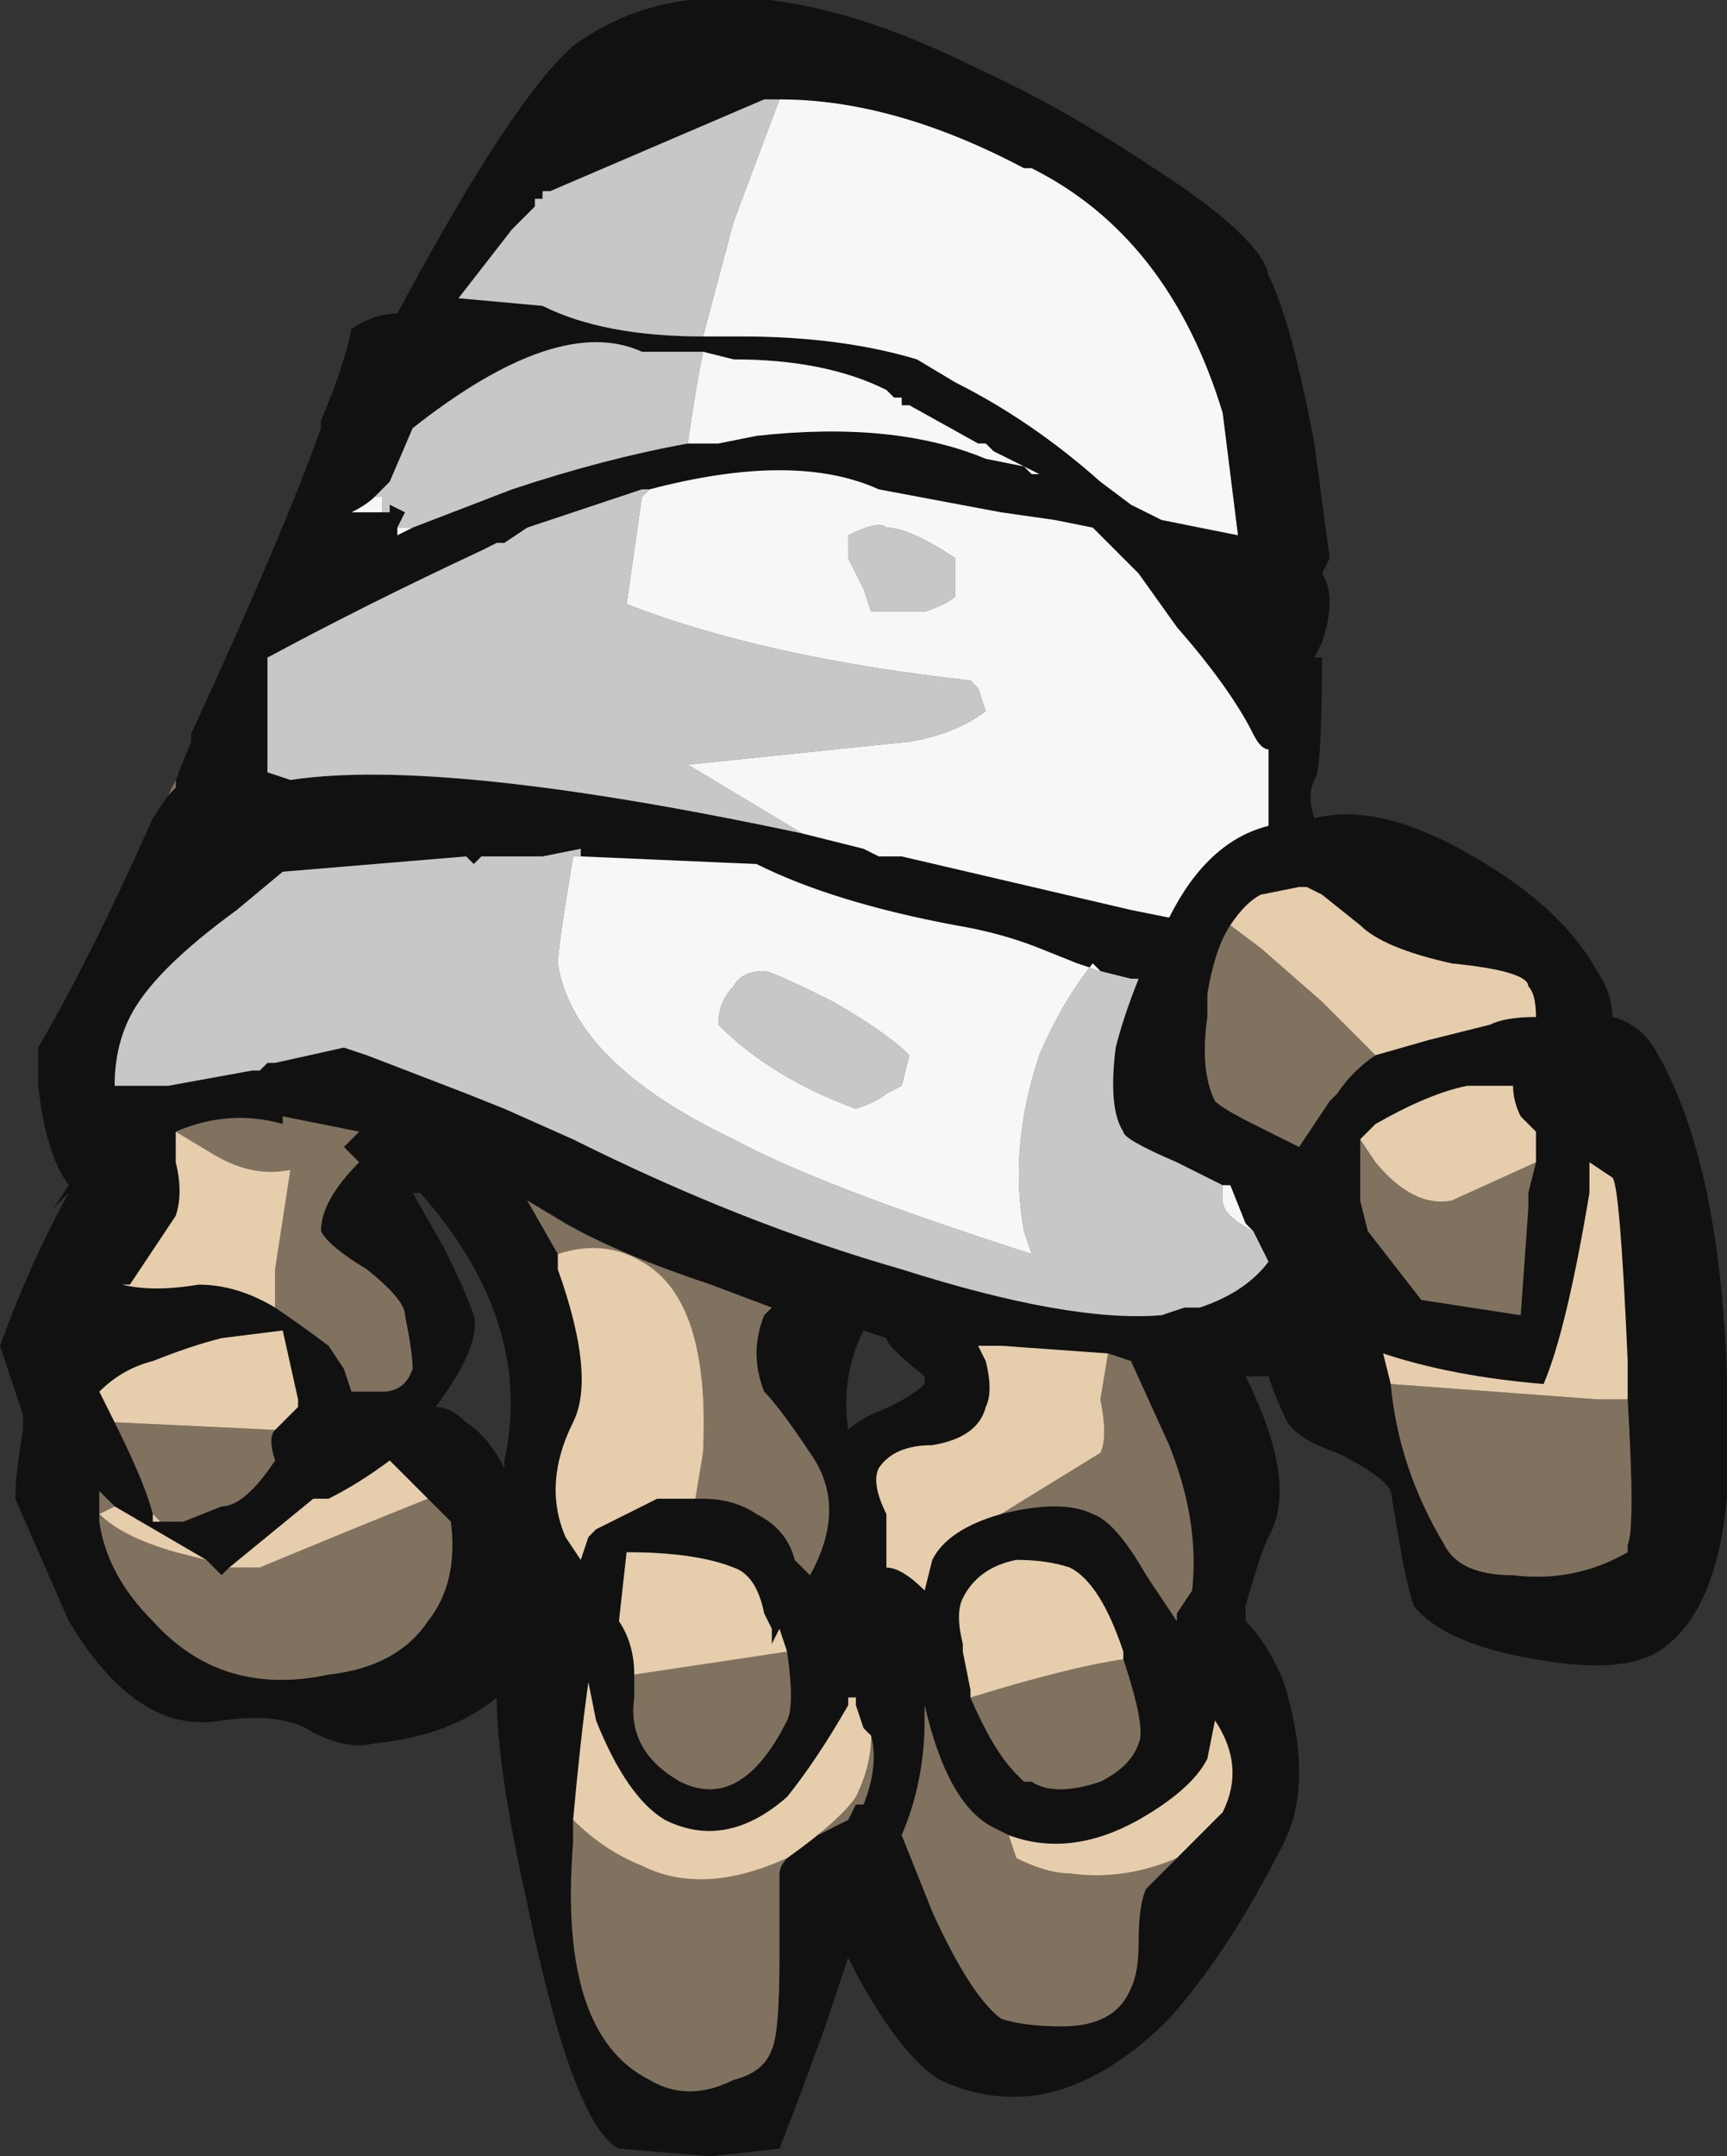 <?xml version="1.0" encoding="UTF-8" standalone="no"?>
<svg xmlns:ffdec="https://www.free-decompiler.com/flash" xmlns:xlink="http://www.w3.org/1999/xlink" ffdec:objectType="frame" height="98.7px" width="79.1px" xmlns="http://www.w3.org/2000/svg">
  <rect width="100%" height="100%" fill="#333333" stroke="none"/>
  <g transform="matrix(1.0, 0.0, 0.0, 1.0, 30.1, 42.7)">
    <use ffdec:characterId="277" height="14.1" transform="matrix(7.0, 0.0, 0.0, 7.0, -30.1, -42.7)" width="11.3" xlink:href="#shape0"/>
  </g>
  <defs>
    <g id="shape0" transform="matrix(1.0, 0.0, 0.0, 1.0, 4.3, 6.1)">
      <path d="M-3.05 -1.3 Q-2.45 -2.6 -2.2 -3.3 L-2.2 -3.35 Q-2.05 -3.7 -2.0 -3.95 -1.85 -4.05 -1.7 -4.05 -0.95 -5.45 -0.55 -5.8 0.4 -6.5 2.1 -5.65 2.65 -5.4 3.25 -5.0 3.95 -4.55 4.0 -4.3 4.15 -4.0 4.3 -3.2 L4.4 -2.45 4.35 -2.35 Q4.45 -2.2 4.35 -1.9 L4.3 -1.8 4.35 -1.8 Q4.35 -1.05 4.3 -1.0 4.25 -0.9 4.3 -0.75 4.7 -0.85 5.25 -0.55 5.9 -0.2 6.15 0.25 6.25 0.4 6.25 0.55 6.45 0.6 6.55 0.8 6.95 1.5 7.0 2.9 7.1 4.35 6.55 4.7 6.3 4.85 5.75 4.75 5.15 4.65 4.95 4.4 4.9 4.25 4.85 3.95 L4.8 3.65 Q4.75 3.55 4.45 3.4 4.15 3.3 4.1 3.15 4.05 3.05 4.0 2.9 L3.85 2.9 Q4.2 3.6 4.0 3.95 3.95 4.05 3.85 4.4 L3.85 4.5 Q4.0 4.65 4.1 4.9 4.3 5.55 4.1 5.95 3.75 6.65 3.35 7.1 2.6 7.85 1.85 7.5 1.6 7.35 1.3 6.8 L1.25 6.7 1.1 7.15 Q0.9 7.7 0.8 7.95 L0.35 8.0 -0.25 7.95 Q-0.55 7.8 -0.85 6.35 -1.05 5.45 -1.05 5.0 -1.35 5.25 -1.85 5.3 -2.05 5.35 -2.3 5.2 -2.5 5.1 -2.85 5.15 -3.4 5.25 -3.85 4.5 L-4.2 3.7 Q-4.2 3.55 -4.15 3.25 L-4.15 3.15 -4.3 2.7 Q-4.1 2.15 -3.85 1.7 L-3.95 1.8 -3.85 1.65 Q-4.0 1.45 -4.05 1.0 L-4.05 0.75 Q-3.7 0.15 -3.3 -0.75 L-3.2 -0.9 -3.15 -0.95 -3.15 -1.0 -3.05 -1.25 -3.05 -1.3 M0.8 -5.45 L0.7 -5.45 -0.7 -4.85 -0.75 -4.85 -0.75 -4.8 -0.8 -4.8 -0.8 -4.75 -0.95 -4.6 -1.3 -4.15 -0.75 -4.1 Q-0.35 -3.9 0.3 -3.9 L0.55 -3.9 Q1.2 -3.9 1.7 -3.75 L1.95 -3.6 Q2.45 -3.35 2.9 -2.95 L3.1 -2.8 3.3 -2.7 3.8 -2.6 3.7 -3.4 Q3.35 -4.55 2.45 -5.0 L2.4 -5.0 Q1.55 -5.45 0.8 -5.45 M0.2 -3.2 L0.4 -3.2 0.65 -3.25 Q1.55 -3.35 2.15 -3.1 L2.4 -3.05 2.45 -3.0 2.5 -3.0 2.2 -3.15 2.15 -3.2 2.1 -3.2 1.65 -3.45 1.6 -3.45 1.6 -3.5 1.55 -3.5 1.5 -3.55 Q1.1 -3.75 0.5 -3.75 L0.3 -3.8 -0.1 -3.8 Q-0.65 -4.05 -1.6 -3.3 L-1.75 -2.95 -1.85 -2.85 Q-1.9 -2.8 -2.0 -2.75 L-1.8 -2.75 -1.75 -2.75 -1.75 -2.8 -1.65 -2.75 -1.7 -2.65 -1.7 -2.6 -1.6 -2.65 -0.95 -2.9 Q-0.35 -3.1 0.2 -3.2 M0.95 -0.65 L1.35 -0.55 1.45 -0.5 1.6 -0.5 3.1 -0.15 3.35 -0.1 Q3.6 -0.6 4.0 -0.7 L4.0 -1.2 Q3.95 -1.2 3.9 -1.3 3.75 -1.6 3.4 -2.0 L3.15 -2.35 2.85 -2.65 2.6 -2.7 2.25 -2.75 1.45 -2.9 Q0.9 -3.15 -0.05 -2.9 L-0.1 -2.9 -0.85 -2.65 -1.0 -2.55 -1.05 -2.55 -1.15 -2.5 Q-1.9 -2.15 -2.55 -1.8 L-2.55 -1.05 -2.4 -1.0 Q-1.4 -1.15 0.95 -0.65 M2.9 0.25 L2.75 0.2 2.5 0.1 Q2.25 0.0 1.95 -0.05 1.15 -0.2 0.65 -0.45 L-0.5 -0.5 -0.5 -0.55 -0.75 -0.5 -1.15 -0.5 -1.2 -0.45 -1.25 -0.5 -2.45 -0.4 -2.75 -0.15 Q-3.3 0.25 -3.45 0.55 -3.55 0.75 -3.55 1.0 L-3.2 1.0 -2.65 0.9 -2.6 0.9 -2.55 0.85 -2.5 0.85 -2.05 0.75 -1.9 0.8 -1.25 1.05 -1.0 1.15 -0.55 1.35 Q0.55 1.9 1.6 2.2 2.7 2.55 3.3 2.5 L3.45 2.45 3.55 2.45 Q3.85 2.35 4.0 2.15 L3.9 1.95 3.85 1.9 3.75 1.65 3.7 1.65 3.4 1.5 Q3.05 1.35 3.05 1.3 2.95 1.15 3.0 0.75 3.05 0.55 3.15 0.3 L3.1 0.3 2.9 0.25 M4.7 0.8 L5.05 0.7 5.45 0.6 Q5.55 0.55 5.75 0.55 5.75 0.4 5.7 0.35 5.7 0.25 5.2 0.2 4.75 0.1 4.6 -0.05 L4.35 -0.25 4.25 -0.3 4.2 -0.3 3.95 -0.25 Q3.85 -0.2 3.75 -0.05 3.65 0.1 3.6 0.4 L3.6 0.55 Q3.55 0.9 3.65 1.1 3.7 1.15 3.9 1.25 L4.2 1.4 4.4 1.1 4.45 1.05 Q4.55 0.9 4.7 0.8 M-2.5 2.45 Q-2.35 2.55 -2.15 2.7 L-2.05 2.85 -2.0 3.0 -1.8 3.0 Q-1.65 3.0 -1.6 2.85 -1.6 2.75 -1.65 2.5 -1.65 2.4 -1.9 2.2 -2.15 2.05 -2.2 1.95 -2.2 1.75 -1.95 1.5 L-2.05 1.4 -1.95 1.3 -2.45 1.2 -2.45 1.25 Q-2.8 1.15 -3.15 1.3 L-3.15 1.5 Q-3.1 1.7 -3.15 1.85 L-3.45 2.3 -3.5 2.3 Q-3.3 2.35 -3.0 2.3 -2.75 2.3 -2.5 2.45 M-1.6 1.7 L-1.4 2.05 Q-1.25 2.35 -1.2 2.5 -1.15 2.7 -1.45 3.1 -1.35 3.1 -1.25 3.2 -1.1 3.3 -1.0 3.5 L-1.0 3.45 Q-0.8 2.55 -1.55 1.7 L-1.6 1.7 M-2.5 3.25 L-2.35 3.1 -2.35 3.05 -2.45 2.6 -2.85 2.65 Q-3.05 2.7 -3.3 2.8 -3.5 2.85 -3.65 3.0 L-3.55 3.2 Q-3.35 3.6 -3.3 3.8 L-3.3 3.85 -3.25 3.85 -3.1 3.85 -2.85 3.75 Q-2.7 3.75 -2.5 3.45 -2.55 3.3 -2.5 3.25 M-0.65 2.1 L-0.65 2.2 Q-0.4 2.9 -0.55 3.2 -0.75 3.6 -0.6 3.95 L-0.5 4.1 -0.45 3.95 -0.4 3.9 0.0 3.7 0.25 3.7 0.3 3.7 Q0.5 3.7 0.65 3.8 0.85 3.9 0.9 4.1 L1.0 4.2 Q1.25 3.75 1.0 3.4 0.8 3.1 0.7 3.0 0.6 2.75 0.7 2.5 L0.75 2.45 0.35 2.3 Q-0.25 2.1 -0.6 1.9 L-0.85 1.75 -0.65 2.1 M-2.95 4.1 L-3.55 3.75 -3.65 3.65 -3.65 3.85 Q-3.6 4.2 -3.3 4.5 -2.85 5.0 -2.15 4.85 -1.7 4.8 -1.5 4.5 -1.3 4.25 -1.35 3.85 L-1.5 3.7 -1.75 3.45 Q-1.95 3.6 -2.15 3.7 L-2.25 3.7 -2.8 4.15 -2.85 4.2 -2.95 4.1 M1.25 5.05 Q1.05 5.4 0.85 5.65 0.45 6.0 0.05 5.8 -0.2 5.65 -0.4 5.15 L-0.45 4.9 Q-0.5 5.25 -0.55 5.8 L-0.55 5.95 Q-0.65 7.2 -0.05 7.5 0.2 7.65 0.5 7.5 0.7 7.45 0.75 7.3 0.8 7.2 0.8 6.7 L0.8 6.15 Q0.8 6.05 1.05 5.9 L1.25 5.8 1.3 5.7 1.35 5.7 Q1.45 5.45 1.4 5.25 L1.35 5.2 1.3 5.05 1.25 5.0 1.25 5.05 M-0.15 4.85 L-0.15 5.0 Q-0.2 5.35 0.15 5.55 0.55 5.75 0.85 5.15 0.9 5.05 0.85 4.7 L0.8 4.55 0.75 4.65 0.75 4.55 0.7 4.45 Q0.65 4.2 0.5 4.15 0.25 4.05 -0.2 4.05 L-0.25 4.5 Q-0.15 4.65 -0.15 4.85 M-2.3 7.65 L-2.3 7.65 M6.35 3.05 L6.35 2.8 Q6.3 1.65 6.25 1.6 L6.1 1.5 6.1 1.7 Q5.95 2.6 5.8 2.95 5.2 2.9 4.75 2.75 L4.8 2.95 Q4.85 3.5 5.15 4.0 5.25 4.2 5.6 4.2 6.0 4.25 6.35 4.05 L6.35 4.0 Q6.4 3.9 6.35 3.05 M5.75 1.5 L5.75 1.3 5.65 1.2 Q5.6 1.1 5.6 1.0 L5.3 1.0 Q5.05 1.05 4.7 1.25 4.65 1.3 4.6 1.35 L4.6 1.75 4.65 1.95 5.0 2.4 5.65 2.5 5.7 1.8 5.7 1.7 5.75 1.5 M2.25 3.8 Q2.65 3.7 2.85 3.8 3.0 3.85 3.2 4.2 L3.4 4.5 3.4 4.45 3.5 4.3 Q3.55 3.85 3.35 3.35 L3.1 2.8 2.95 2.75 2.25 2.7 2.1 2.7 2.15 2.8 Q2.2 3.0 2.15 3.1 2.1 3.3 1.8 3.35 1.55 3.35 1.45 3.5 1.4 3.6 1.5 3.8 L1.5 4.05 1.5 4.15 Q1.6 4.15 1.75 4.3 L1.8 4.1 Q1.9 3.9 2.25 3.8 M1.35 2.6 Q1.2 2.9 1.25 3.25 1.3 3.2 1.4 3.15 1.65 3.05 1.75 2.95 L1.75 2.9 Q1.5 2.7 1.5 2.65 L1.35 2.6 M3.05 4.75 L3.05 4.7 Q2.9 4.25 2.7 4.15 2.55 4.1 2.35 4.1 2.1 4.15 2.0 4.35 1.95 4.45 2.0 4.65 L2.0 4.7 2.05 4.95 2.05 5.0 Q2.2 5.35 2.35 5.5 L2.4 5.55 2.45 5.55 Q2.6 5.65 2.9 5.55 3.1 5.45 3.15 5.3 3.2 5.2 3.05 4.75 M2.3 5.9 L2.2 5.85 Q1.9 5.7 1.75 5.05 L1.75 5.15 Q1.75 5.55 1.6 5.9 L1.8 6.4 Q2.05 6.95 2.25 7.1 2.4 7.15 2.65 7.15 3.0 7.15 3.1 6.9 3.15 6.8 3.15 6.6 3.15 6.35 3.2 6.25 L3.4 6.05 3.7 5.75 Q3.85 5.45 3.65 5.15 L3.6 5.4 Q3.5 5.6 3.15 5.8 2.7 6.05 2.3 5.9" fill="#111111" fill-rule="evenodd" stroke="none"/>
      <path d="M-3.2 -0.9 L-3.15 -1.0 -3.15 -0.95 -3.2 -0.9 M-3.05 -1.25 L-3.05 -1.3 -3.05 -1.25 M3.75 -0.05 L3.95 0.1 4.35 0.45 4.7 0.8 Q4.55 0.9 4.45 1.05 L4.4 1.1 4.2 1.4 3.9 1.25 Q3.7 1.15 3.65 1.1 3.55 0.9 3.6 0.55 L3.6 0.4 Q3.65 0.1 3.75 -0.05 M-3.15 1.3 Q-2.8 1.15 -2.45 1.25 L-2.45 1.2 -1.95 1.3 -2.05 1.4 -1.95 1.5 Q-2.2 1.75 -2.2 1.95 -2.15 2.05 -1.9 2.2 -1.65 2.4 -1.65 2.5 -1.6 2.75 -1.6 2.85 -1.65 3.0 -1.8 3.0 L-2.0 3.0 -2.05 2.85 -2.15 2.7 Q-2.35 2.55 -2.5 2.45 L-2.5 2.2 -2.4 1.55 Q-2.65 1.6 -2.9 1.45 L-3.15 1.3 M-3.55 3.2 L-2.5 3.25 Q-2.55 3.3 -2.5 3.45 -2.7 3.75 -2.85 3.75 L-3.1 3.85 -3.25 3.85 -3.3 3.8 Q-3.35 3.6 -3.55 3.2 M0.25 3.7 L0.3 3.4 Q0.35 2.4 -0.1 2.15 -0.35 2.0 -0.65 2.1 L-0.85 1.75 -0.6 1.9 Q-0.25 2.1 0.35 2.3 L0.75 2.45 0.7 2.5 Q0.6 2.75 0.7 3.0 0.8 3.1 1.0 3.4 1.25 3.75 1.0 4.2 L0.9 4.1 Q0.85 3.9 0.65 3.8 0.5 3.7 0.3 3.7 L0.25 3.7 M-3.55 3.75 L-3.65 3.8 Q-3.5 3.95 -3.15 4.05 L-2.95 4.1 -2.85 4.2 -2.8 4.15 -2.6 4.15 Q-2.0 3.9 -1.5 3.7 L-1.35 3.85 Q-1.3 4.25 -1.5 4.5 -1.7 4.8 -2.15 4.85 -2.85 5.0 -3.3 4.5 -3.6 4.2 -3.65 3.85 L-3.65 3.65 -3.55 3.75 M1.25 5.05 L1.25 5.0 1.3 5.05 1.3 5.0 1.25 5.0 1.25 5.05 M1.4 5.25 Q1.45 5.45 1.35 5.7 L1.3 5.7 1.25 5.8 1.05 5.9 Q0.8 6.05 0.8 6.15 L0.8 6.7 Q0.8 7.2 0.75 7.3 0.7 7.45 0.5 7.5 0.2 7.65 -0.05 7.5 -0.65 7.2 -0.55 5.95 L-0.55 5.8 Q-0.35 6.0 -0.1 6.1 0.3 6.3 0.85 6.05 1.2 5.8 1.3 5.65 1.4 5.45 1.4 5.25 M0.85 4.7 Q0.9 5.05 0.85 5.15 0.55 5.75 0.15 5.55 -0.2 5.35 -0.15 5.0 L-0.15 4.85 0.85 4.7 M4.8 2.95 L6.15 3.05 6.35 3.05 Q6.4 3.9 6.35 4.0 L6.35 4.05 Q6.0 4.25 5.6 4.2 5.25 4.2 5.15 4.0 4.85 3.5 4.8 2.95 M4.6 1.35 L4.7 1.5 Q4.95 1.8 5.2 1.75 L5.75 1.5 5.7 1.7 5.7 1.8 5.65 2.5 5.0 2.4 4.65 1.95 4.6 1.75 4.6 1.35 M2.25 3.8 L2.9 3.4 Q2.95 3.3 2.9 3.05 L2.95 2.75 3.1 2.8 3.35 3.35 Q3.55 3.85 3.5 4.3 L3.4 4.45 3.4 4.5 3.2 4.2 Q3.0 3.85 2.85 3.8 2.65 3.7 2.25 3.8 M3.05 4.75 Q3.2 5.2 3.15 5.3 3.1 5.45 2.9 5.55 2.6 5.65 2.45 5.55 L2.4 5.55 2.35 5.5 Q2.2 5.35 2.05 5.0 2.7 4.8 3.05 4.75 M3.4 6.05 L3.2 6.25 Q3.15 6.35 3.15 6.6 3.15 6.8 3.1 6.9 3.0 7.15 2.65 7.15 2.4 7.15 2.25 7.1 2.05 6.95 1.8 6.4 L1.6 5.9 Q1.75 5.55 1.75 5.15 L1.75 5.05 Q1.9 5.7 2.2 5.85 L2.3 5.9 2.35 6.05 Q2.55 6.15 2.7 6.15 3.05 6.2 3.4 6.05" fill="#80725f" fill-rule="evenodd" stroke="none"/>
      <path d="M3.75 -0.05 Q3.85 -0.2 3.95 -0.25 L4.2 -0.3 4.25 -0.3 4.35 -0.25 4.6 -0.05 Q4.75 0.1 5.2 0.2 5.7 0.25 5.7 0.35 5.75 0.4 5.75 0.55 5.55 0.55 5.45 0.6 L5.05 0.7 4.7 0.8 4.35 0.45 3.95 0.1 3.75 -0.05 M-2.5 2.45 Q-2.75 2.3 -3.0 2.3 -3.3 2.35 -3.5 2.3 L-3.45 2.3 -3.15 1.85 Q-3.1 1.7 -3.15 1.5 L-3.15 1.3 -2.9 1.45 Q-2.65 1.6 -2.4 1.55 L-2.5 2.2 -2.5 2.45 M-3.55 3.2 L-3.65 3.0 Q-3.5 2.85 -3.3 2.8 -3.05 2.7 -2.85 2.65 L-2.45 2.6 -2.35 3.05 -2.35 3.1 -2.5 3.25 -3.55 3.2 M-3.25 3.85 L-3.3 3.85 -3.3 3.8 -3.25 3.85 M-0.65 2.1 Q-0.35 2.0 -0.1 2.15 0.35 2.4 0.3 3.4 L0.25 3.7 0.0 3.7 -0.4 3.9 -0.45 3.95 -0.5 4.1 -0.6 3.95 Q-0.75 3.6 -0.55 3.2 -0.4 2.9 -0.65 2.2 L-0.65 2.1 M-2.95 4.1 L-3.15 4.05 Q-3.5 3.95 -3.65 3.8 L-3.55 3.75 -2.95 4.1 M-1.5 3.7 Q-2.0 3.9 -2.6 4.15 L-2.8 4.15 -2.25 3.7 -2.15 3.7 Q-1.95 3.6 -1.75 3.45 L-1.5 3.7 M-0.55 5.8 Q-0.5 5.25 -0.45 4.9 L-0.4 5.15 Q-0.2 5.65 0.05 5.8 0.45 6.0 0.85 5.65 1.05 5.4 1.25 5.05 L1.25 5.0 1.3 5.0 1.3 5.05 1.35 5.2 1.4 5.25 Q1.4 5.45 1.3 5.65 1.2 5.8 0.85 6.05 0.3 6.3 -0.1 6.1 -0.35 6.0 -0.55 5.8 M-0.15 4.85 Q-0.15 4.65 -0.25 4.5 L-0.2 4.05 Q0.25 4.05 0.5 4.15 0.65 4.2 0.7 4.45 L0.75 4.55 0.75 4.65 0.8 4.55 0.85 4.7 -0.15 4.85 M4.8 2.95 L4.75 2.75 Q5.2 2.9 5.8 2.95 5.95 2.6 6.1 1.7 L6.1 1.5 6.25 1.6 Q6.3 1.65 6.35 2.8 L6.35 3.05 6.15 3.05 4.8 2.95 M4.6 1.35 Q4.65 1.3 4.7 1.25 5.05 1.05 5.3 1.0 L5.6 1.0 Q5.6 1.1 5.65 1.2 L5.75 1.3 5.75 1.5 5.2 1.75 Q4.95 1.8 4.7 1.5 L4.6 1.35 M2.95 2.75 L2.9 3.05 Q2.95 3.3 2.9 3.4 L2.25 3.8 Q1.9 3.9 1.8 4.1 L1.75 4.3 Q1.6 4.15 1.5 4.15 L1.5 4.05 1.5 3.8 Q1.4 3.6 1.45 3.5 1.55 3.35 1.8 3.35 2.1 3.3 2.15 3.1 2.2 3.0 2.15 2.8 L2.1 2.7 2.25 2.7 2.95 2.75 M2.05 5.0 L2.05 4.95 2.0 4.7 2.0 4.65 Q1.95 4.45 2.0 4.35 2.1 4.15 2.35 4.1 2.55 4.1 2.7 4.15 2.9 4.25 3.05 4.7 L3.05 4.75 Q2.7 4.8 2.05 5.0 M2.3 5.9 Q2.7 6.05 3.15 5.8 3.5 5.6 3.6 5.4 L3.65 5.15 Q3.85 5.45 3.7 5.75 L3.4 6.05 Q3.05 6.2 2.7 6.15 2.55 6.15 2.35 6.05 L2.3 5.9" fill="#e6cdac" fill-rule="evenodd" stroke="none"/>
      <path d="M0.3 -3.9 Q-0.35 -3.9 -0.75 -4.1 L-1.3 -4.15 -0.95 -4.6 -0.8 -4.75 -0.8 -4.8 -0.75 -4.8 -0.75 -4.85 -0.7 -4.85 0.7 -5.45 0.8 -5.45 0.5 -4.65 0.3 -3.9 M0.2 -3.2 Q-0.35 -3.1 -0.95 -2.9 L-1.6 -2.65 -1.7 -2.65 -1.65 -2.75 -1.75 -2.8 -1.75 -2.75 -1.8 -2.75 -1.8 -2.85 -1.85 -2.85 -1.75 -2.95 -1.6 -3.3 Q-0.65 -4.05 -0.1 -3.8 L0.3 -3.8 Q0.25 -3.55 0.2 -3.2 M-0.05 -2.9 L-0.1 -2.85 -0.2 -2.15 Q0.7 -1.8 2.05 -1.65 L2.1 -1.6 2.15 -1.45 Q1.95 -1.3 1.65 -1.25 L0.2 -1.1 0.95 -0.65 Q-1.4 -1.15 -2.4 -1.0 L-2.55 -1.05 -2.55 -1.8 Q-1.9 -2.15 -1.15 -2.5 L-1.05 -2.55 -1.0 -2.55 -0.85 -2.65 -0.1 -2.9 -0.05 -2.9 M1.45 -2.1 L1.4 -2.1 1.35 -2.25 Q1.3 -2.35 1.25 -2.45 L1.25 -2.6 Q1.45 -2.7 1.5 -2.65 1.65 -2.65 1.95 -2.45 L1.95 -2.2 Q1.9 -2.15 1.75 -2.1 L1.45 -2.1 M2.9 0.25 L3.1 0.3 3.15 0.3 Q3.05 0.55 3.0 0.75 2.95 1.15 3.05 1.3 3.05 1.35 3.4 1.5 L3.7 1.65 3.7 1.75 Q3.7 1.85 3.9 1.95 L4.0 2.15 Q3.85 2.35 3.55 2.45 L3.45 2.45 3.3 2.5 Q2.7 2.55 1.6 2.2 0.55 1.9 -0.55 1.35 L-1.0 1.15 -1.25 1.05 -1.9 0.8 -2.05 0.75 -2.5 0.85 -2.55 0.85 -2.6 0.9 -2.65 0.9 -3.2 1.0 -3.55 1.0 Q-3.55 0.75 -3.45 0.55 -3.3 0.25 -2.75 -0.15 L-2.45 -0.4 -1.25 -0.5 -1.2 -0.45 -1.15 -0.5 -0.75 -0.5 -0.5 -0.55 -0.5 -0.5 -0.55 -0.5 Q-0.65 0.1 -0.65 0.2 -0.55 0.85 0.5 1.35 1.05 1.65 2.45 2.1 L2.4 1.95 Q2.3 1.4 2.5 0.8 2.65 0.45 2.85 0.2 L2.9 0.25 M1.5 1.05 Q1.45 1.1 1.3 1.15 0.75 0.95 0.4 0.6 0.4 0.45 0.5 0.35 0.55 0.25 0.7 0.25 0.75 0.25 1.15 0.45 1.5 0.65 1.65 0.8 L1.6 1.0 1.5 1.05" fill="#c7c7c7" fill-rule="evenodd" stroke="none"/>
      <path d="M0.8 -5.45 Q1.55 -5.45 2.4 -5.0 L2.45 -5.0 Q3.35 -4.55 3.7 -3.4 L3.8 -2.6 3.3 -2.7 3.1 -2.8 2.9 -2.95 Q2.45 -3.35 1.95 -3.6 L1.7 -3.75 Q1.2 -3.9 0.55 -3.9 L0.3 -3.9 0.5 -4.65 0.8 -5.45 M0.3 -3.8 L0.5 -3.75 Q1.1 -3.75 1.5 -3.55 L1.55 -3.5 1.6 -3.5 1.6 -3.45 1.65 -3.45 2.1 -3.2 2.15 -3.2 2.2 -3.15 2.5 -3.0 2.45 -3.0 2.4 -3.05 2.15 -3.1 Q1.55 -3.35 0.65 -3.25 L0.4 -3.2 0.2 -3.2 Q0.25 -3.55 0.3 -3.8 M-1.6 -2.65 L-1.7 -2.6 -1.7 -2.65 -1.6 -2.65 M-1.8 -2.75 L-2.0 -2.75 Q-1.9 -2.8 -1.85 -2.85 L-1.8 -2.85 -1.8 -2.75 M-0.05 -2.9 Q0.9 -3.15 1.45 -2.9 L2.25 -2.75 2.6 -2.7 2.85 -2.65 3.15 -2.35 3.4 -2.0 Q3.75 -1.6 3.9 -1.3 3.95 -1.2 4.0 -1.2 L4.0 -0.7 Q3.6 -0.6 3.35 -0.1 L3.1 -0.15 1.6 -0.5 1.45 -0.5 1.35 -0.55 0.95 -0.65 0.2 -1.1 1.65 -1.25 Q1.95 -1.3 2.15 -1.45 L2.1 -1.6 2.05 -1.65 Q0.7 -1.8 -0.2 -2.15 L-0.1 -2.85 -0.05 -2.9 M1.45 -2.1 L1.75 -2.1 Q1.9 -2.15 1.95 -2.2 L1.95 -2.45 Q1.65 -2.65 1.5 -2.65 1.45 -2.7 1.25 -2.6 L1.25 -2.45 Q1.3 -2.35 1.35 -2.25 L1.4 -2.1 1.45 -2.1 M-0.5 -0.5 L0.65 -0.45 Q1.15 -0.2 1.95 -0.05 2.25 0.0 2.5 0.1 L2.75 0.2 2.9 0.25 2.85 0.2 Q2.65 0.45 2.5 0.8 2.3 1.4 2.4 1.95 L2.45 2.1 Q1.05 1.65 0.5 1.35 -0.55 0.85 -0.65 0.2 -0.65 0.1 -0.55 -0.5 L-0.5 -0.5 M3.7 1.65 L3.75 1.65 3.85 1.9 3.9 1.95 Q3.7 1.85 3.7 1.75 L3.7 1.65 M1.5 1.05 L1.6 1.0 1.65 0.8 Q1.5 0.65 1.15 0.45 0.75 0.25 0.7 0.25 0.55 0.25 0.5 0.35 0.4 0.45 0.4 0.6 0.75 0.95 1.3 1.15 1.45 1.1 1.5 1.05" fill="#f7f7f7" fill-rule="evenodd" stroke="none"/>
    </g>
  </defs>
</svg>

